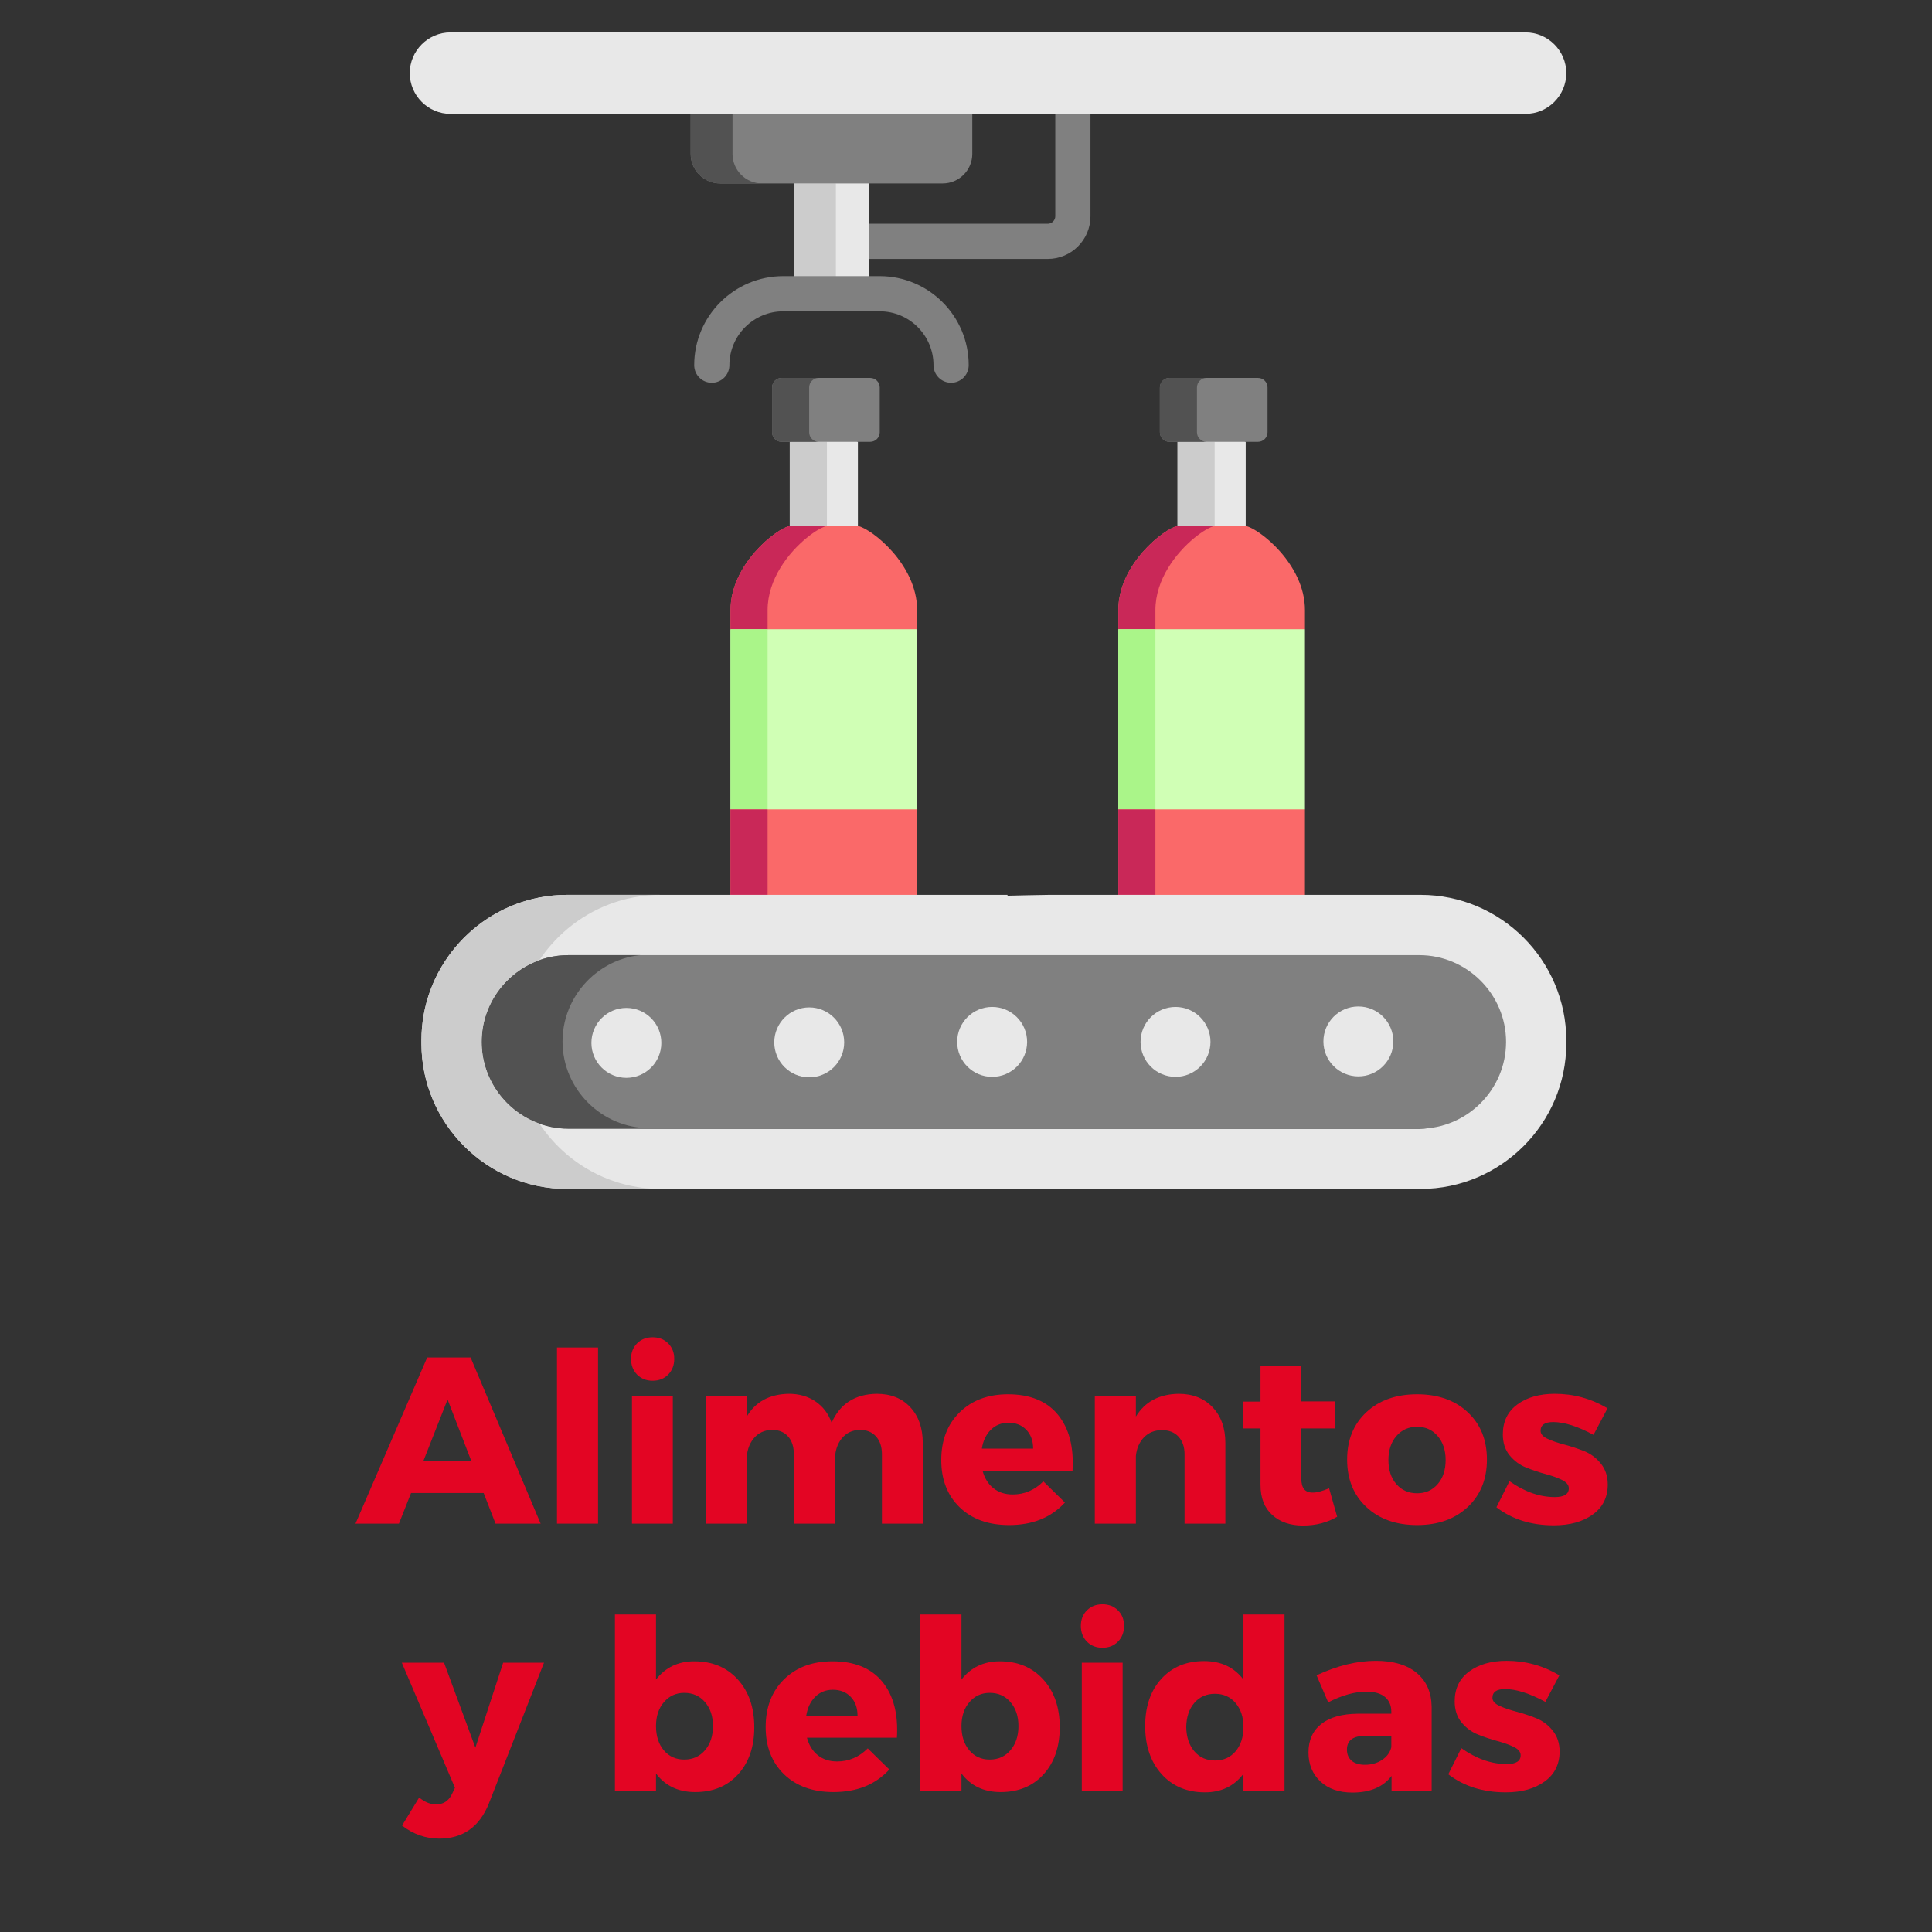 <svg xmlns="http://www.w3.org/2000/svg" xmlns:xlink="http://www.w3.org/1999/xlink" width="1080" zoomAndPan="magnify" viewBox="0 0 810 810" height="1080" preserveAspectRatio="xMidYMid meet" version="1.0"><rect x="0" y="0" width="810" height="810" fill="#333333" stroke="none"/><defs><g/><clipPath id="9319ba35b5"><path d="M 176 375 L 656.672 375 L 656.672 498.461 L 176 498.461 Z M 176 375 " clip-rule="nonzero"/></clipPath><clipPath id="815293555d"><path d="M 176 375 L 277 375 L 277 498.461 L 176 498.461 Z M 176 375 " clip-rule="nonzero"/></clipPath><clipPath id="f468fd75a9"><path d="M 171.793 13.578 L 656.672 13.578 L 656.672 48 L 171.793 48 Z M 171.793 13.578 " clip-rule="nonzero"/></clipPath></defs><g fill="#e30523" fill-opacity="1"><g transform="translate(149.537, 638.793)"><g><path d="M 53.234 -12.844 L 22.797 -12.844 L 17.719 0 L -0.5 0 L 29.562 -69.656 L 47.766 -69.656 L 77.125 0 L 58.219 0 Z M 48.062 -26.266 L 38.109 -52.047 L 27.969 -26.266 Z M 48.062 -26.266 "/></g></g></g><g fill="#e30523" fill-opacity="1"><g transform="translate(226.159, 638.793)"><g><path d="M 24.578 0 L 7.359 0 L 7.359 -73.844 L 24.578 -73.844 Z M 24.578 0 "/></g></g></g><g fill="#e30523" fill-opacity="1"><g transform="translate(258.101, 638.793)"><g><path d="M 9 -75.578 C 10.695 -77.273 12.867 -78.125 15.516 -78.125 C 18.172 -78.125 20.344 -77.273 22.031 -75.578 C 23.727 -73.891 24.578 -71.719 24.578 -69.062 C 24.578 -66.406 23.727 -64.211 22.031 -62.484 C 20.344 -60.766 18.172 -59.906 15.516 -59.906 C 12.867 -59.906 10.695 -60.766 9 -62.484 C 7.312 -64.211 6.469 -66.406 6.469 -69.062 C 6.469 -71.719 7.312 -73.891 9 -75.578 Z M 23.984 0 L 6.859 0 L 6.859 -53.641 L 23.984 -53.641 Z M 23.984 0 "/></g></g></g><g fill="#e30523" fill-opacity="1"><g transform="translate(289.049, 638.793)"><g><path d="M 78.516 -54.438 C 84.422 -54.438 89.113 -52.562 92.594 -48.812 C 96.082 -45.062 97.828 -40.066 97.828 -33.828 L 97.828 0 L 80.703 0 L 80.703 -29.062 C 80.703 -32.238 79.875 -34.738 78.219 -36.562 C 76.562 -38.395 74.305 -39.312 71.453 -39.312 C 68.266 -39.238 65.723 -38.023 63.828 -35.672 C 61.941 -33.316 61 -30.285 61 -26.578 L 61 0 L 43.781 0 L 43.781 -29.062 C 43.781 -32.238 42.969 -34.738 41.344 -36.562 C 39.719 -38.395 37.477 -39.312 34.625 -39.312 C 31.375 -39.238 28.785 -38.008 26.859 -35.625 C 24.941 -33.238 23.984 -30.223 23.984 -26.578 L 23.984 0 L 6.859 0 L 6.859 -53.641 L 23.984 -53.641 L 23.984 -44.781 C 27.629 -51.082 33.535 -54.301 41.703 -54.438 C 46.016 -54.438 49.742 -53.359 52.891 -51.203 C 56.047 -49.047 58.285 -46.078 59.609 -42.297 C 63.129 -50.254 69.43 -54.301 78.516 -54.438 Z M 78.516 -54.438 "/></g></g></g><g fill="#e30523" fill-opacity="1"><g transform="translate(392.24, 638.793)"><g><path d="M 30.359 -54.234 C 39.641 -54.234 46.617 -51.379 51.297 -45.672 C 55.973 -39.973 58.016 -32.145 57.422 -22.188 L 19.703 -22.188 C 20.566 -19.008 22.094 -16.555 24.281 -14.828 C 26.469 -13.098 29.156 -12.234 32.344 -12.234 C 37.25 -12.234 41.531 -14.062 45.188 -17.719 L 54.234 -8.859 C 48.461 -2.555 40.664 0.594 30.844 0.594 C 22.156 0.594 15.238 -1.891 10.094 -6.859 C 4.957 -11.836 2.391 -18.441 2.391 -26.672 C 2.391 -34.961 4.957 -41.629 10.094 -46.672 C 15.238 -51.711 21.992 -54.234 30.359 -54.234 Z M 19.406 -31.453 L 40.906 -31.453 C 40.906 -34.703 39.957 -37.32 38.062 -39.312 C 36.176 -41.301 33.672 -42.297 30.547 -42.297 C 27.629 -42.297 25.176 -41.316 23.188 -39.359 C 21.195 -37.398 19.938 -34.766 19.406 -31.453 Z M 19.406 -31.453 "/></g></g></g><g fill="#e30523" fill-opacity="1"><g transform="translate(452.144, 638.793)"><g><path d="M 42 -54.438 C 47.906 -54.438 52.645 -52.562 56.219 -48.812 C 59.801 -45.062 61.594 -40.066 61.594 -33.828 L 61.594 0 L 44.484 0 L 44.484 -29.062 C 44.484 -32.176 43.633 -34.645 41.938 -36.469 C 40.25 -38.289 37.945 -39.203 35.031 -39.203 C 31.977 -39.203 29.473 -38.207 27.516 -36.219 C 25.555 -34.227 24.41 -31.609 24.078 -28.359 L 24.078 0 L 6.859 0 L 6.859 -53.641 L 24.078 -53.641 L 24.078 -44.875 C 27.859 -51.113 33.832 -54.301 42 -54.438 Z M 42 -54.438 "/></g></g></g><g fill="#e30523" fill-opacity="1"><g transform="translate(519.114, 638.793)"><g><path d="M 38.109 -14.828 L 41.5 -2.891 C 37.32 -0.43 32.547 0.797 27.172 0.797 C 21.859 0.797 17.562 -0.676 14.281 -3.625 C 11 -6.582 9.359 -10.781 9.359 -16.219 L 9.359 -39.906 L 1.891 -39.906 L 1.891 -51.156 L 9.359 -51.156 L 9.359 -66.078 L 26.469 -66.078 L 26.469 -51.25 L 40.5 -51.25 L 40.5 -39.906 L 26.469 -39.906 L 26.469 -18.906 C 26.469 -16.852 26.879 -15.344 27.703 -14.375 C 28.535 -13.414 29.785 -12.969 31.453 -13.031 C 33.035 -13.031 35.254 -13.629 38.109 -14.828 Z M 38.109 -14.828 "/></g></g></g><g fill="#e30523" fill-opacity="1"><g transform="translate(562.401, 638.793)"><g><path d="M 31.75 -54.234 C 40.5 -54.234 47.562 -51.727 52.938 -46.719 C 58.312 -41.707 61 -35.086 61 -26.859 C 61 -18.641 58.312 -12.008 52.938 -6.969 C 47.562 -1.926 40.5 0.594 31.75 0.594 C 22.926 0.594 15.828 -1.926 10.453 -6.969 C 5.078 -12.008 2.391 -18.641 2.391 -26.859 C 2.391 -35.086 5.078 -41.707 10.453 -46.719 C 15.828 -51.727 22.926 -54.234 31.75 -54.234 Z M 31.75 -40.609 C 28.164 -40.609 25.258 -39.312 23.031 -36.719 C 20.812 -34.133 19.703 -30.785 19.703 -26.672 C 19.703 -22.492 20.812 -19.125 23.031 -16.562 C 25.258 -14.008 28.164 -12.734 31.75 -12.734 C 35.258 -12.734 38.125 -14.008 40.344 -16.562 C 42.57 -19.125 43.688 -22.492 43.688 -26.672 C 43.688 -30.785 42.57 -34.133 40.344 -36.719 C 38.125 -39.312 35.258 -40.609 31.75 -40.609 Z M 31.75 -40.609 "/></g></g></g><g fill="#e30523" fill-opacity="1"><g transform="translate(625.788, 638.793)"><g><path d="M 26.078 -54.438 C 33.973 -54.438 41.336 -52.41 48.172 -48.359 L 42.297 -37.219 C 35.66 -40.801 30.02 -42.594 25.375 -42.594 C 21.863 -42.594 20.109 -41.363 20.109 -38.906 C 20.109 -37.582 21.066 -36.473 22.984 -35.578 C 24.91 -34.68 27.266 -33.867 30.047 -33.141 C 32.836 -32.41 35.609 -31.5 38.359 -30.406 C 41.117 -29.312 43.457 -27.566 45.375 -25.172 C 47.301 -22.785 48.266 -19.867 48.266 -16.422 C 48.266 -11.047 46.172 -6.848 41.984 -3.828 C 37.805 -0.805 32.367 0.703 25.672 0.703 C 16.18 0.703 8.156 -1.816 1.594 -6.859 L 7.062 -17.812 C 13.363 -13.363 19.703 -11.141 26.078 -11.141 C 29.984 -11.141 31.938 -12.367 31.938 -14.828 C 31.938 -16.223 30.988 -17.383 29.094 -18.312 C 27.207 -19.238 24.906 -20.066 22.188 -20.797 C 19.469 -21.523 16.75 -22.438 14.031 -23.531 C 11.312 -24.625 9.004 -26.332 7.109 -28.656 C 5.223 -30.977 4.281 -33.898 4.281 -37.422 C 4.281 -42.797 6.301 -46.973 10.344 -49.953 C 14.395 -52.941 19.641 -54.438 26.078 -54.438 Z M 26.078 -54.438 "/></g></g></g><g fill="#e30523" fill-opacity="1"><g transform="translate(169.652, 750.741)"><g><path d="M 58.422 -53.641 L 35.234 5.578 C 31.242 15.266 24.344 20.109 14.531 20.109 C 8.82 20.109 3.613 18.281 -1.094 14.625 L 6.078 2.891 C 8.461 4.805 10.816 5.766 13.141 5.766 C 16.191 5.766 18.41 4.344 19.797 1.5 L 21.094 -1.188 L -1.188 -53.641 L 16.516 -53.641 L 29.656 -18.016 L 41.297 -53.641 Z M 58.422 -53.641 "/></g></g></g><g fill="#e30523" fill-opacity="1"><g transform="translate(227.368, 750.741)"><g/></g></g><g fill="#e30523" fill-opacity="1"><g transform="translate(250.454, 750.741)"><g><path d="M 40.609 -54.234 C 48.172 -54.234 54.254 -51.695 58.859 -46.625 C 63.473 -41.551 65.781 -34.867 65.781 -26.578 C 65.781 -18.41 63.523 -11.836 59.016 -6.859 C 54.504 -1.891 48.5 0.594 41 0.594 C 33.969 0.594 28.492 -1.992 24.578 -7.172 L 24.578 0 L 7.359 0 L 7.359 -73.844 L 24.578 -73.844 L 24.578 -46.578 C 28.555 -51.68 33.898 -54.234 40.609 -54.234 Z M 36.422 -13.031 C 40.004 -13.031 42.906 -14.336 45.125 -16.953 C 47.352 -19.578 48.469 -22.945 48.469 -27.062 C 48.469 -31.176 47.352 -34.523 45.125 -37.109 C 42.906 -39.703 40.004 -41 36.422 -41 C 32.973 -41 30.133 -39.703 27.906 -37.109 C 25.688 -34.523 24.578 -31.176 24.578 -27.062 C 24.578 -22.883 25.672 -19.5 27.859 -16.906 C 30.047 -14.32 32.898 -13.031 36.422 -13.031 Z M 36.422 -13.031 "/></g></g></g><g fill="#e30523" fill-opacity="1"><g transform="translate(318.618, 750.741)"><g><path d="M 30.359 -54.234 C 39.641 -54.234 46.617 -51.379 51.297 -45.672 C 55.973 -39.973 58.016 -32.145 57.422 -22.188 L 19.703 -22.188 C 20.566 -19.008 22.094 -16.555 24.281 -14.828 C 26.469 -13.098 29.156 -12.234 32.344 -12.234 C 37.25 -12.234 41.531 -14.062 45.188 -17.719 L 54.234 -8.859 C 48.461 -2.555 40.664 0.594 30.844 0.594 C 22.156 0.594 15.238 -1.891 10.094 -6.859 C 4.957 -11.836 2.391 -18.441 2.391 -26.672 C 2.391 -34.961 4.957 -41.629 10.094 -46.672 C 15.238 -51.711 21.992 -54.234 30.359 -54.234 Z M 19.406 -31.453 L 40.906 -31.453 C 40.906 -34.703 39.957 -37.32 38.062 -39.312 C 36.176 -41.301 33.672 -42.297 30.547 -42.297 C 27.629 -42.297 25.176 -41.316 23.188 -39.359 C 21.195 -37.398 19.938 -34.766 19.406 -31.453 Z M 19.406 -31.453 "/></g></g></g><g fill="#e30523" fill-opacity="1"><g transform="translate(378.522, 750.741)"><g><path d="M 40.609 -54.234 C 48.172 -54.234 54.254 -51.695 58.859 -46.625 C 63.473 -41.551 65.781 -34.867 65.781 -26.578 C 65.781 -18.41 63.523 -11.836 59.016 -6.859 C 54.504 -1.891 48.5 0.594 41 0.594 C 33.969 0.594 28.492 -1.992 24.578 -7.172 L 24.578 0 L 7.359 0 L 7.359 -73.844 L 24.578 -73.844 L 24.578 -46.578 C 28.555 -51.68 33.898 -54.234 40.609 -54.234 Z M 36.422 -13.031 C 40.004 -13.031 42.906 -14.336 45.125 -16.953 C 47.352 -19.578 48.469 -22.945 48.469 -27.062 C 48.469 -31.176 47.352 -34.523 45.125 -37.109 C 42.906 -39.703 40.004 -41 36.422 -41 C 32.973 -41 30.133 -39.703 27.906 -37.109 C 25.688 -34.523 24.578 -31.176 24.578 -27.062 C 24.578 -22.883 25.672 -19.5 27.859 -16.906 C 30.047 -14.32 32.898 -13.031 36.422 -13.031 Z M 36.422 -13.031 "/></g></g></g><g fill="#e30523" fill-opacity="1"><g transform="translate(446.686, 750.741)"><g><path d="M 9 -75.578 C 10.695 -77.273 12.867 -78.125 15.516 -78.125 C 18.172 -78.125 20.344 -77.273 22.031 -75.578 C 23.727 -73.891 24.578 -71.719 24.578 -69.062 C 24.578 -66.406 23.727 -64.211 22.031 -62.484 C 20.344 -60.766 18.172 -59.906 15.516 -59.906 C 12.867 -59.906 10.695 -60.766 9 -62.484 C 7.312 -64.211 6.469 -66.406 6.469 -69.062 C 6.469 -71.719 7.312 -73.891 9 -75.578 Z M 23.984 0 L 6.859 0 L 6.859 -53.641 L 23.984 -53.641 Z M 23.984 0 "/></g></g></g><g fill="#e30523" fill-opacity="1"><g transform="translate(477.633, 750.741)"><g><path d="M 60.906 -73.844 L 60.906 0 L 43.688 0 L 43.688 -7.062 C 39.77 -1.883 34.395 0.703 27.562 0.703 C 20 0.703 13.926 -1.848 9.344 -6.953 C 4.77 -12.066 2.484 -18.77 2.484 -27.062 C 2.484 -35.289 4.738 -41.891 9.25 -46.859 C 13.758 -51.836 19.734 -54.328 27.172 -54.328 C 34.266 -54.328 39.77 -51.742 43.688 -46.578 L 43.688 -73.844 Z M 23.078 -16.516 C 25.273 -13.93 28.164 -12.641 31.75 -12.641 C 35.332 -12.641 38.219 -13.93 40.406 -16.516 C 42.594 -19.109 43.688 -22.492 43.688 -26.672 C 43.688 -30.785 42.594 -34.133 40.406 -36.719 C 38.219 -39.312 35.332 -40.609 31.75 -40.609 C 28.164 -40.609 25.273 -39.328 23.078 -36.766 C 20.891 -34.211 19.766 -30.848 19.703 -26.672 C 19.766 -22.492 20.891 -19.109 23.078 -16.516 Z M 23.078 -16.516 "/></g></g></g><g fill="#e30523" fill-opacity="1"><g transform="translate(545.897, 750.741)"><g><path d="M 30.953 -54.438 C 38.316 -54.438 44.035 -52.727 48.109 -49.312 C 52.191 -45.895 54.266 -41.133 54.328 -35.031 L 54.328 0 L 37.516 0 L 37.516 -6.172 C 34.004 -1.523 28.531 0.797 21.094 0.797 C 15.457 0.797 10.977 -0.758 7.656 -3.875 C 4.344 -7 2.688 -11.047 2.688 -16.016 C 2.688 -21.129 4.457 -25.094 8 -27.906 C 11.551 -30.727 16.645 -32.176 23.281 -32.25 L 37.422 -32.25 L 37.422 -33.047 C 37.422 -35.691 36.539 -37.758 34.781 -39.25 C 33.02 -40.75 30.414 -41.5 26.969 -41.5 C 22.125 -41.5 16.785 -40.004 10.953 -37.016 L 6.078 -48.359 C 14.766 -52.41 23.055 -54.438 30.953 -54.438 Z M 26.375 -10.844 C 29.094 -10.844 31.477 -11.52 33.531 -12.875 C 35.594 -14.238 36.891 -16.02 37.422 -18.219 L 37.422 -22.984 L 26.578 -22.984 C 21.398 -22.984 18.812 -21.062 18.812 -17.219 C 18.812 -15.227 19.473 -13.664 20.797 -12.531 C 22.129 -11.406 23.988 -10.844 26.375 -10.844 Z M 26.375 -10.844 "/></g></g></g><g fill="#e30523" fill-opacity="1"><g transform="translate(605.602, 750.741)"><g><path d="M 26.078 -54.438 C 33.973 -54.438 41.336 -52.41 48.172 -48.359 L 42.297 -37.219 C 35.66 -40.801 30.02 -42.594 25.375 -42.594 C 21.863 -42.594 20.109 -41.363 20.109 -38.906 C 20.109 -37.582 21.066 -36.473 22.984 -35.578 C 24.91 -34.68 27.266 -33.867 30.047 -33.141 C 32.836 -32.41 35.609 -31.5 38.359 -30.406 C 41.117 -29.312 43.457 -27.566 45.375 -25.172 C 47.301 -22.785 48.266 -19.867 48.266 -16.422 C 48.266 -11.047 46.172 -6.848 41.984 -3.828 C 37.805 -0.805 32.367 0.703 25.672 0.703 C 16.18 0.703 8.156 -1.816 1.594 -6.859 L 7.062 -17.812 C 13.363 -13.363 19.703 -11.141 26.078 -11.141 C 29.984 -11.141 31.938 -12.367 31.938 -14.828 C 31.938 -16.223 30.988 -17.383 29.094 -18.312 C 27.207 -19.238 24.906 -20.066 22.188 -20.797 C 19.469 -21.523 16.75 -22.438 14.031 -23.531 C 11.312 -24.625 9.004 -26.332 7.109 -28.656 C 5.223 -30.977 4.281 -33.898 4.281 -37.422 C 4.281 -42.797 6.301 -46.973 10.344 -49.953 C 14.395 -52.941 19.641 -54.438 26.078 -54.438 Z M 26.078 -54.438 "/></g></g></g><path fill="#808080" d="M 439.301 108.566 L 364.273 108.566 C 360.199 108.566 356.898 105.266 356.898 101.191 C 356.898 97.117 360.199 93.82 364.273 93.82 L 439.301 93.82 C 441 93.82 442.434 92.383 442.434 90.68 L 442.434 47.73 C 442.434 43.66 445.738 40.359 449.812 40.359 C 453.883 40.359 457.184 43.66 457.184 47.73 L 457.184 90.68 C 457.184 100.543 449.164 108.566 439.301 108.566 Z M 439.301 108.566 " fill-opacity="1" fill-rule="nonzero"/><path fill="#e8e8e8" d="M 332.914 123.148 L 364.273 123.148 L 364.273 76.91 L 348.59 62.309 L 332.914 76.91 Z M 332.914 123.148 " fill-opacity="1" fill-rule="evenodd"/><path fill="#cccccc" d="M 332.914 76.91 L 350.445 76.91 L 350.445 123.148 L 332.914 123.148 Z M 332.914 76.91 " fill-opacity="1" fill-rule="evenodd"/><path fill="#e8e8e8" d="M 331.113 220.496 L 345.414 230.781 L 359.68 220.496 L 359.68 185.238 L 343.973 177.742 L 331.113 185.238 Z M 331.113 220.496 " fill-opacity="1" fill-rule="evenodd"/><path fill="#cccccc" d="M 331.113 185.238 L 346.684 185.238 L 346.684 220.496 L 331.113 220.496 Z M 331.113 185.238 " fill-opacity="1" fill-rule="evenodd"/><path fill="#808080" d="M 331.113 185.238 L 364.824 185.238 C 367.039 185.238 368.836 183.438 368.836 181.227 L 368.836 162.449 C 368.836 160.238 367.039 158.438 364.824 158.438 L 327.711 158.438 C 325.5 158.438 323.699 160.238 323.699 162.449 L 323.699 181.227 C 323.699 183.438 325.5 185.238 327.711 185.238 Z M 331.113 185.238 " fill-opacity="1" fill-rule="evenodd"/><path fill="#525252" d="M 327.715 185.238 L 343.254 185.238 C 341.043 185.238 339.246 183.438 339.246 181.227 L 339.246 162.449 C 339.246 160.238 341.043 158.438 343.254 158.438 L 327.715 158.438 C 325.5 158.438 323.703 160.238 323.703 162.449 L 323.703 181.227 C 323.699 183.438 325.5 185.238 327.715 185.238 Z M 327.715 185.238 " fill-opacity="1" fill-rule="evenodd"/><path fill="#fa6969" d="M 306.281 263.805 L 343.418 281.363 L 384.516 263.805 L 384.516 255.781 C 384.516 236.566 365.352 221.656 359.68 220.496 L 331.113 220.496 C 325.445 221.656 306.281 236.566 306.281 255.781 Z M 306.281 263.805 " fill-opacity="1" fill-rule="evenodd"/><path fill="#fa6969" d="M 346.266 393.344 L 384.516 375.172 L 384.516 339.328 L 342.895 320.746 L 306.281 339.328 L 306.281 375.172 Z M 346.266 393.344 " fill-opacity="1" fill-rule="evenodd"/><path fill="#d0ffb5" d="M 306.281 263.805 L 384.516 263.805 L 384.516 339.328 L 306.281 339.328 Z M 306.281 263.805 " fill-opacity="1" fill-rule="evenodd"/><path fill="#c92858" d="M 306.281 263.805 L 321.82 263.805 L 321.82 255.781 C 321.82 242.73 330.672 231.668 338.141 225.555 C 341.648 222.652 344.859 220.883 346.68 220.496 L 331.109 220.496 C 325.445 221.656 306.277 236.566 306.277 255.781 L 306.277 263.805 Z M 306.281 263.805 " fill-opacity="1" fill-rule="evenodd"/><path fill="#aaf589" d="M 306.281 263.805 L 321.82 263.805 L 321.82 339.328 L 306.281 339.328 Z M 306.281 263.805 " fill-opacity="1" fill-rule="evenodd"/><path fill="#c92858" d="M 306.281 339.328 L 321.82 339.328 L 321.82 375.172 L 306.281 375.172 Z M 306.281 339.328 " fill-opacity="1" fill-rule="evenodd"/><path fill="#e8e8e8" d="M 493.695 220.496 L 507.969 230.781 L 522.266 220.496 L 522.266 185.238 L 506.559 177.742 L 493.695 185.238 Z M 493.695 220.496 " fill-opacity="1" fill-rule="evenodd"/><path fill="#cccccc" d="M 493.695 185.238 L 509.242 185.238 L 509.242 220.496 L 493.695 220.496 Z M 493.695 185.238 " fill-opacity="1" fill-rule="evenodd"/><path fill="#808080" d="M 493.695 185.238 L 527.41 185.238 C 529.621 185.238 531.418 183.438 531.418 181.227 L 531.418 162.449 C 531.418 160.238 529.621 158.438 527.41 158.438 L 490.297 158.438 C 488.086 158.438 486.285 160.238 486.285 162.449 L 486.285 181.227 C 486.285 183.438 488.086 185.238 490.297 185.238 Z M 493.695 185.238 " fill-opacity="1" fill-rule="evenodd"/><path fill="#525252" d="M 490.297 185.238 L 505.84 185.238 C 503.625 185.238 501.828 183.438 501.828 181.227 L 501.828 162.449 C 501.828 160.238 503.625 158.438 505.84 158.438 L 490.297 158.438 C 488.086 158.438 486.285 160.238 486.285 162.449 L 486.285 181.227 C 486.285 183.438 488.086 185.238 490.297 185.238 Z M 490.297 185.238 " fill-opacity="1" fill-rule="evenodd"/><path fill="#fa6969" d="M 468.863 263.805 L 506.004 281.363 L 547.105 263.805 L 547.105 255.781 C 547.105 236.566 527.938 221.656 522.266 220.496 L 493.695 220.496 C 488.031 221.656 468.863 236.566 468.863 255.781 Z M 468.863 263.805 " fill-opacity="1" fill-rule="evenodd"/><path fill="#fa6969" d="M 507.969 392.734 L 547.102 375.172 L 547.102 339.328 L 505.48 320.746 L 468.863 339.328 L 468.863 375.172 Z M 507.969 392.734 " fill-opacity="1" fill-rule="evenodd"/><path fill="#d0ffb5" d="M 468.863 263.805 L 547.102 263.805 L 547.102 339.328 L 468.863 339.328 Z M 468.863 263.805 " fill-opacity="1" fill-rule="evenodd"/><path fill="#c92858" d="M 468.863 263.805 L 484.406 263.805 L 484.406 255.781 C 484.406 242.73 493.258 231.668 500.695 225.555 C 504.234 222.652 507.418 220.883 509.242 220.496 L 493.695 220.496 C 488.031 221.656 468.863 236.566 468.863 255.781 Z M 468.863 263.805 " fill-opacity="1" fill-rule="evenodd"/><path fill="#aaf589" d="M 468.863 263.805 L 484.406 263.805 L 484.406 339.328 L 468.863 339.328 Z M 468.863 263.805 " fill-opacity="1" fill-rule="evenodd"/><path fill="#c92858" d="M 468.863 339.328 L 484.406 339.328 L 484.406 375.172 L 468.863 375.172 Z M 468.863 339.328 " fill-opacity="1" fill-rule="evenodd"/><g clip-path="url(#9319ba35b5)"><path fill="#e8e8e8" d="M 226.16 376.277 C 198.062 381.699 176.688 406.559 176.688 436.176 L 176.688 437.449 C 176.688 470.996 204.121 498.461 237.664 498.461 L 595.664 498.461 C 629.211 498.461 656.672 470.996 656.672 437.449 L 656.672 436.176 C 656.672 402.633 629.211 375.172 595.664 375.172 L 439.797 375.172 C 433.137 375.281 427.297 375.395 422.402 375.531 L 422.402 375.172 L 237.664 375.172 C 233.742 375.172 229.898 375.555 226.16 376.277 Z M 226.16 376.277 " fill-opacity="1" fill-rule="evenodd"/></g><path fill="#808080" d="M 201.934 436.812 C 201.934 456.84 218.309 473.211 238.332 473.211 L 595.027 473.211 C 615.051 473.211 631.422 456.84 631.422 436.812 C 631.422 416.824 615.051 400.449 595.027 400.449 L 238.332 400.449 C 237.086 400.449 235.898 400.504 234.711 400.617 C 216.371 402.441 201.934 418.035 201.934 436.812 Z M 201.934 436.812 " fill-opacity="1" fill-rule="evenodd"/><path fill="#e8e8e8" d="M 324.613 437.008 C 324.613 445.113 331.195 451.668 339.273 451.668 C 347.375 451.668 353.93 445.113 353.93 437.008 C 353.93 428.934 347.375 422.352 339.273 422.352 C 331.195 422.352 324.613 428.934 324.613 437.008 Z M 324.613 437.008 " fill-opacity="1" fill-rule="evenodd"/><path fill="#e8e8e8" d="M 401.301 436.812 C 401.301 444.918 407.855 451.473 415.957 451.473 C 424.062 451.473 430.621 444.918 430.621 436.812 C 430.621 428.711 424.062 422.156 415.957 422.156 C 407.855 422.16 401.301 428.711 401.301 436.812 Z M 401.301 436.812 " fill-opacity="1" fill-rule="evenodd"/><path fill="#e8e8e8" d="M 492.844 422.16 C 484.738 422.16 478.184 428.711 478.184 436.816 C 478.184 444.918 484.738 451.473 492.844 451.473 C 500.918 451.473 507.5 444.918 507.5 436.816 C 507.5 428.711 500.918 422.16 492.844 422.16 Z M 492.844 422.16 " fill-opacity="1" fill-rule="evenodd"/><path fill="#e8e8e8" d="M 569.5 421.965 C 561.398 421.965 554.844 428.52 554.844 436.621 C 554.844 444.695 561.398 451.277 569.5 451.277 C 577.605 451.277 584.16 444.695 584.16 436.621 C 584.16 428.52 577.605 421.965 569.5 421.965 Z M 569.5 421.965 " fill-opacity="1" fill-rule="evenodd"/><path fill="#525252" d="M 234.711 400.617 C 216.371 402.441 201.938 418.035 201.938 436.816 C 201.938 456.84 218.309 473.211 238.332 473.211 L 595.027 473.211 C 596.328 473.211 597.602 473.129 598.871 472.988 L 272.234 472.988 C 252.215 472.988 235.844 456.617 235.844 436.621 C 235.844 425.504 240.902 415.523 248.812 408.828 C 254.23 404.266 260.984 401.223 268.391 400.449 L 238.332 400.449 C 237.086 400.449 235.898 400.504 234.711 400.617 Z M 234.711 400.617 " fill-opacity="1" fill-rule="evenodd"/><g clip-path="url(#815293555d)"><path fill="#cccccc" d="M 226.16 376.277 C 198.062 381.699 176.688 406.559 176.688 436.176 L 176.688 437.449 C 176.688 470.996 204.121 498.461 237.664 498.461 L 276.965 498.461 C 255.809 498.461 237.113 487.562 226.16 471.082 C 212.086 466.047 201.934 452.551 201.934 436.812 C 201.934 421.078 212.086 407.582 226.16 402.551 C 227.656 400.281 229.285 398.125 231.086 396.105 C 239.852 386.066 251.879 378.902 265.457 376.277 C 269.195 375.555 273.039 375.172 276.965 375.172 L 237.664 375.172 C 233.742 375.172 229.898 375.555 226.16 376.277 Z M 226.16 376.277 " fill-opacity="1" fill-rule="evenodd"/></g><path fill="#e8e8e8" d="M 247.953 437.23 C 247.953 445.305 254.508 451.887 262.609 451.887 C 270.715 451.887 277.27 445.305 277.27 437.23 C 277.27 429.125 270.715 422.57 262.609 422.57 C 254.508 422.57 247.953 429.125 247.953 437.23 Z M 247.953 437.23 " fill-opacity="1" fill-rule="evenodd"/><path fill="#808080" d="M 332.914 76.91 L 395.246 76.91 C 402.051 76.91 407.637 71.352 407.637 64.52 L 407.637 47.73 L 347.871 34.953 L 289.574 47.73 L 289.574 64.52 C 289.574 71.352 295.137 76.91 301.965 76.91 Z M 332.914 76.91 " fill-opacity="1" fill-rule="evenodd"/><path fill="#525252" d="M 289.574 64.52 C 289.574 71.352 295.137 76.91 301.965 76.91 L 319.469 76.91 C 312.664 76.91 307.109 71.352 307.109 64.52 L 307.109 47.73 L 289.574 47.73 Z M 289.574 64.52 " fill-opacity="1" fill-rule="evenodd"/><g clip-path="url(#f468fd75a9)"><path fill="#e8e8e8" d="M 289.574 47.73 L 639.582 47.73 C 648.984 47.73 656.672 40.047 656.672 30.641 C 656.672 21.266 648.984 13.578 639.582 13.578 L 188.855 13.578 C 179.48 13.578 171.793 21.266 171.793 30.645 C 171.793 40.047 179.48 47.734 188.855 47.734 L 289.574 47.734 Z M 289.574 47.73 " fill-opacity="1" fill-rule="evenodd"/></g><path fill="#808080" d="M 398.758 160.473 C 394.684 160.473 391.383 157.172 391.383 153.102 C 391.383 140.652 381.27 130.523 368.836 130.523 L 328.379 130.523 C 315.93 130.523 305.801 140.652 305.801 153.102 C 305.801 157.172 302.5 160.473 298.426 160.473 C 294.352 160.473 291.051 157.172 291.051 153.102 C 291.051 132.516 307.793 115.773 328.379 115.773 L 368.836 115.773 C 389.402 115.773 406.133 132.516 406.133 153.102 C 406.133 157.172 402.832 160.473 398.758 160.473 Z M 398.758 160.473 " fill-opacity="1" fill-rule="nonzero"/></svg>